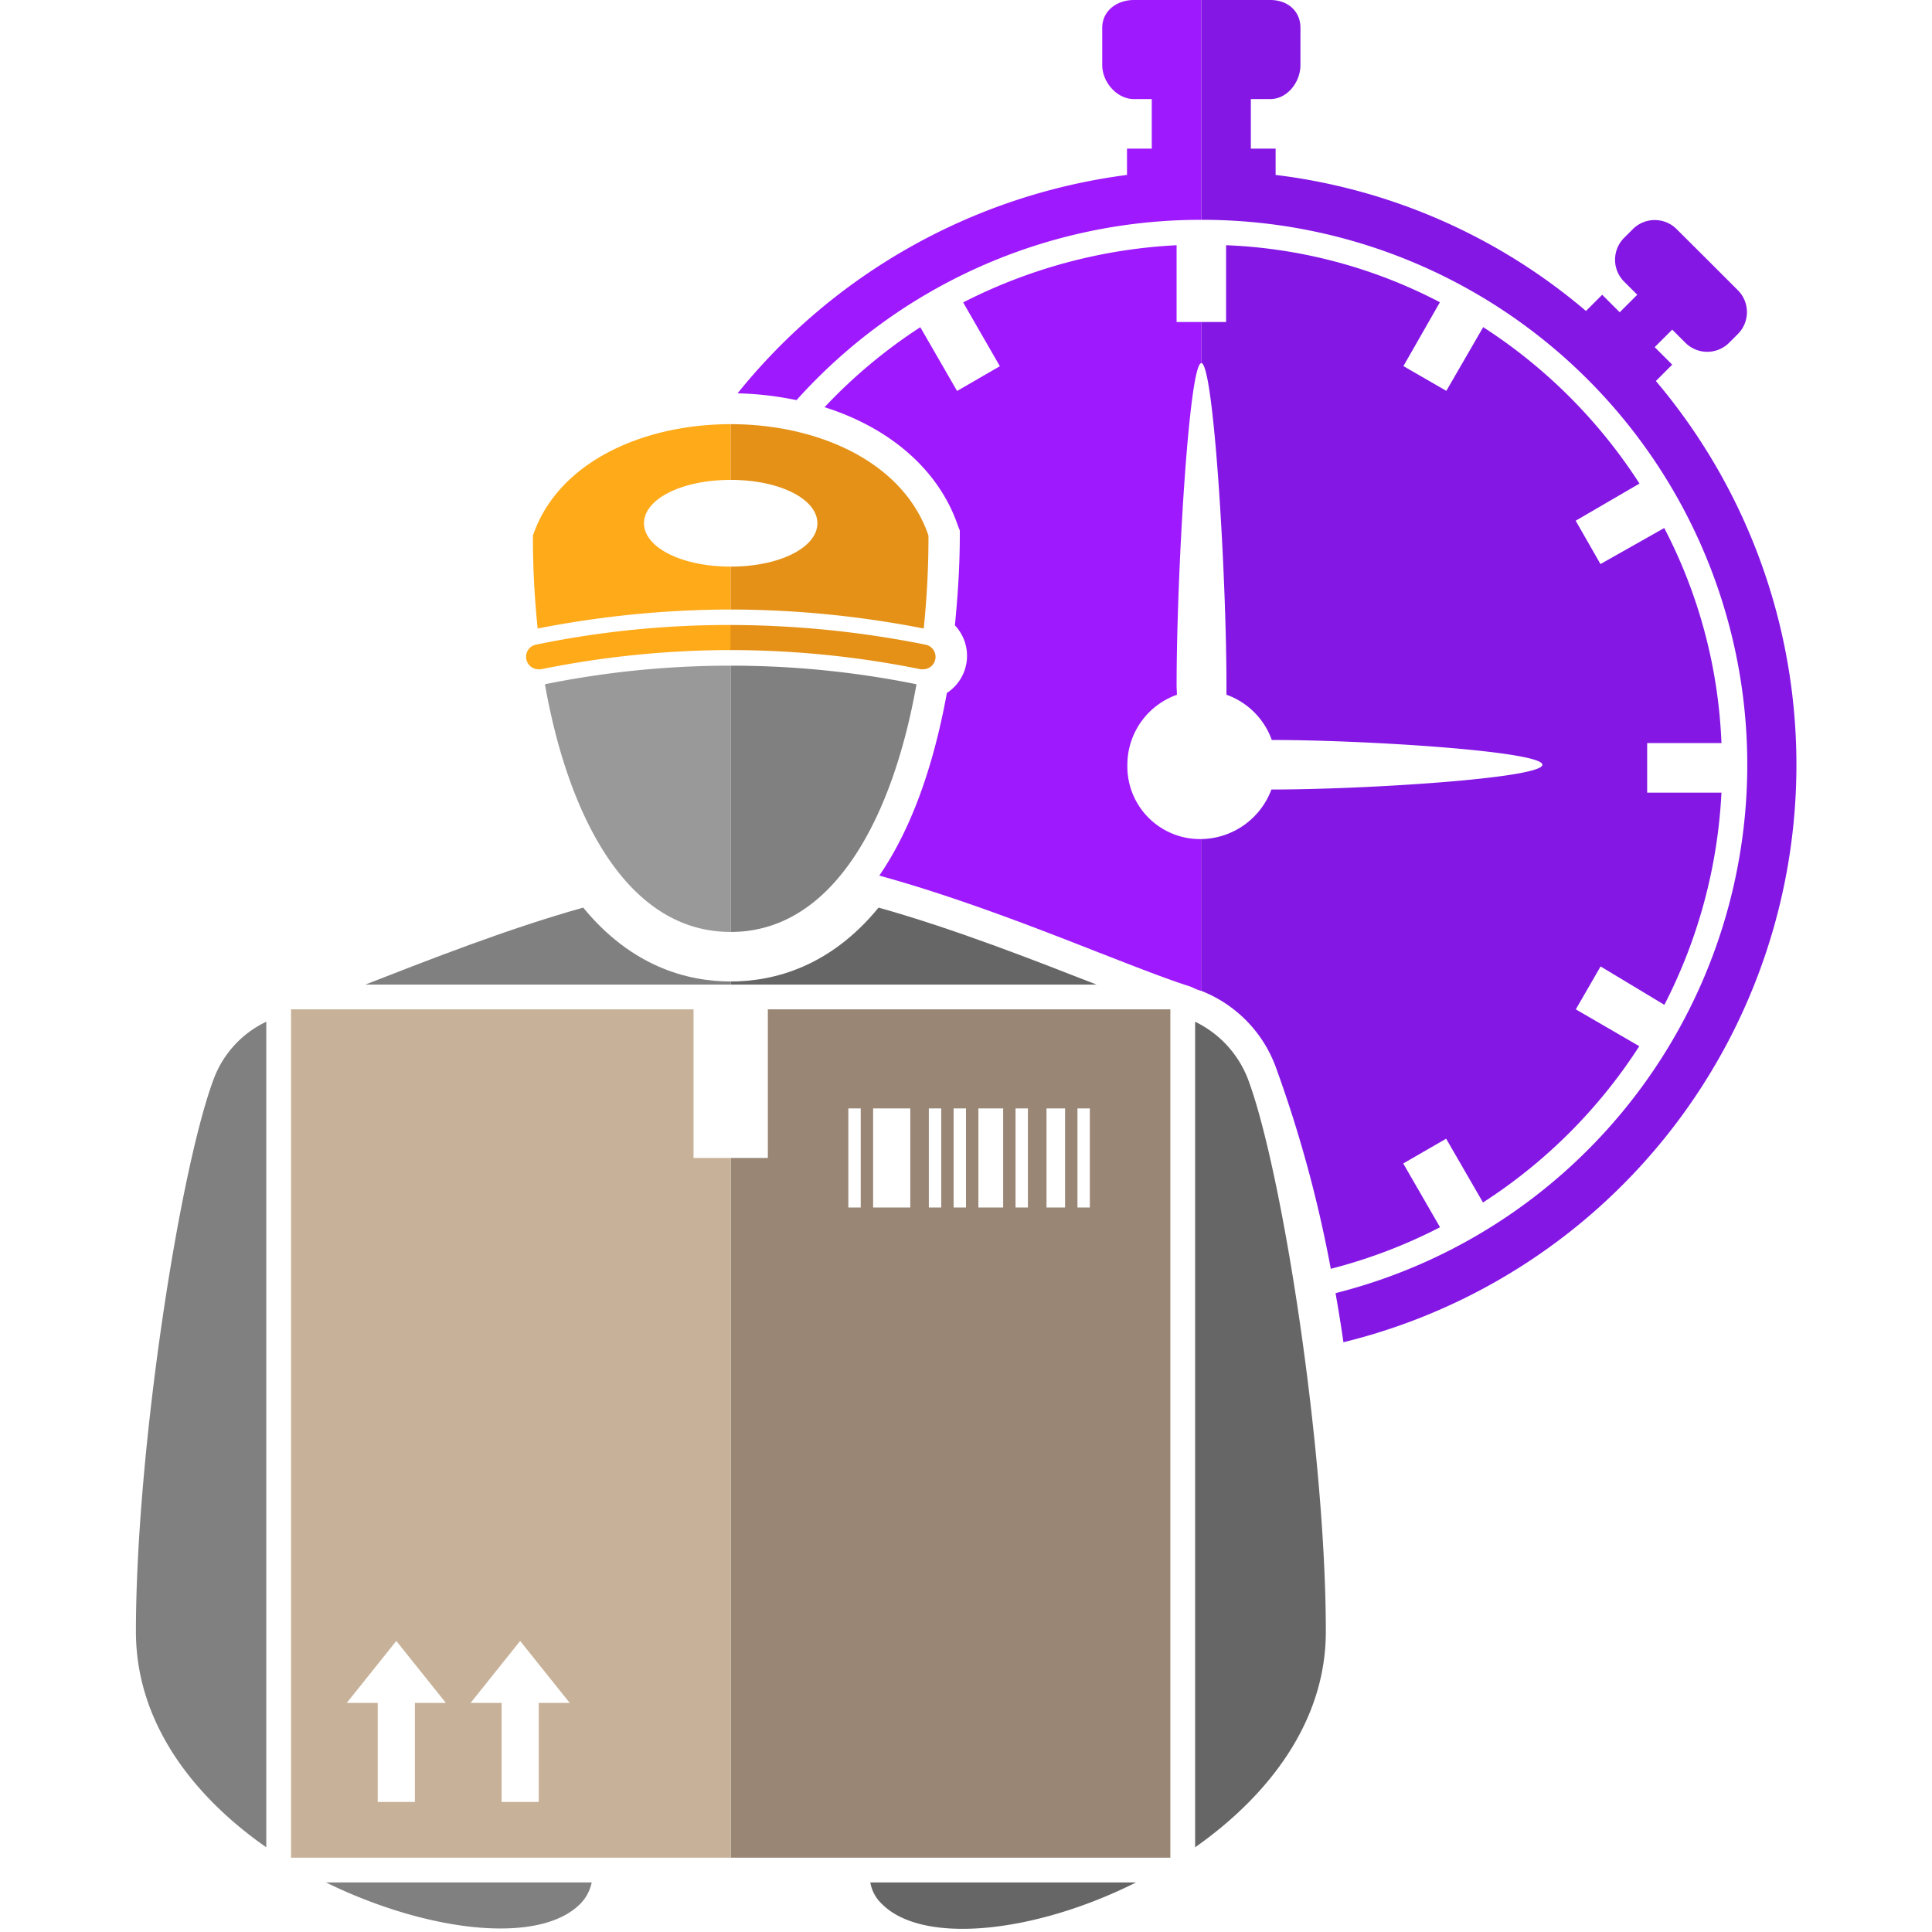 <svg xmlns="http://www.w3.org/2000/svg" width="312" height="312" viewBox="0 0 312 312">
  <defs>
    <style>
      .a {
        fill: #fff;
      }

      .b {
        fill: #8517e5;
      }

      .c {
        fill: #9f19ff;
      }

      .d {
        fill: #999;
      }

      .e {
        fill: #ffaa19;
      }

      .f {
        fill: gray;
      }

      .g {
        fill: #e59117;
      }

      .h {
        fill: #666;
      }

      .i {
        fill: #998675;
      }

      .j {
        fill: #c7b299;
      }
    </style>
  </defs>
  <title>fastshipping</title>
  <g>
    <rect class="a" width="312" height="312"/>
    <path class="b" d="M266,120h12a82.15,82.15,0,0,0-9.24-34.73l-10.3,5.82-4-7,10.3-6a84.46,84.46,0,0,0-25.24-25.26l-5.95,10.29-6.93-4,5.89-10.31A81.31,81.31,0,0,0,198,39.6V52h-4v6.63c2,0,4.06,34.33,4.06,52,0,0.54,0,1.06,0,1.56a12.06,12.06,0,0,1,7.32,7.31c15.09,0,43.7,1.81,43.7,4s-28.66,4-43.76,4a12.29,12.29,0,0,1-11.36,8V160a21,21,0,0,1,12.15,12.55,204.94,204.94,0,0,1,8.8,32.35,83.78,83.78,0,0,0,17.64-6.71l-5.94-10.3,6.93-4,5.95,10.3a84.41,84.41,0,0,0,25.24-25.24L254.48,163l4-6.93,10.3,6.2A84,84,0,0,0,278,128H266v-8Z"/>
    <path class="c" d="M182.06,123.5a12,12,0,0,1,8-11.3c0-.5-0.05-1-0.05-1.56,0-17.67,2-52,4-52V52h-4V39.6a85.09,85.09,0,0,0-34.47,9.24l5.93,10.3-6.91,4-5.94-10.3a83.93,83.93,0,0,0-15.46,12.92c10.55,3.33,18.46,10.12,21.53,19.12L155,85.67V86.5c0,4.8-.32,9.67-0.79,14.49a7.16,7.16,0,0,1-1.3,10.92C150.68,124.17,147,134.12,142,141.4l1.28,0.36c11.83,3.34,24.13,8.12,34,12,5.94,2.31,11,4.3,14.76,5.5,0.68,0.22.92,0.47,1.92,0.75V135.5A11.72,11.72,0,0,1,182.06,123.5Z"/>
    <path class="c" d="M183.13,0C180.36,0,178,1.74,178,4.5v6c0,2.76,2.36,5.5,5.13,5.5H186v8h-4v4.25a96.68,96.68,0,0,0-62.89,35.27,52.26,52.26,0,0,1,9.52,1.1A87.64,87.64,0,0,1,194,35.5V0H183.13Z"/>
    <path class="b" d="M267.41,61.53l2.64-2.64-2.83-2.83,2.83-2.83,2.12,2.12a5,5,0,0,0,7.07,0l1.41-1.41a5,5,0,0,0,0-7.07l-4.95-4.95L270.76,37a5,5,0,0,0-7.07,0l-1.41,1.41a5,5,0,0,0,0,7.07l2.12,2.12-2.83,2.83-2.83-2.83-2.64,2.64q3,2.57,5.86,5.39l0,0A95,95,0,0,0,206,28.25V24h-4V16h3.13c2.76,0,4.88-2.74,4.88-5.5v-6c0-2.76-2.11-4.5-4.87-4.5H194V35.5a88,88,0,0,1,21.68,173.33c0.45,2.59.89,5.24,1.27,7.93A96,96,0,0,0,267.41,61.53Z"/>
  </g>
  <g>
    <path class="d" d="M118,107.5a150.6,150.6,0,0,0-30,3c3.65,20.73,13,40,30,40v-43Z"/>
    <path class="e" d="M118,100.93a153.81,153.81,0,0,0-31.52,3.19A2,2,0,0,0,85,106.48a2,2,0,0,0,2,1.6,1.5,1.5,0,0,0,.35,0,155.26,155.26,0,0,1,30.72-3.1v-4Z"/>
    <path class="e" d="M118,91.5c-8,0-14-3.13-14-7s6-7,14-7v-9c-14,0-27.87,6-31.94,18a142.32,142.32,0,0,0,.77,15A163.22,163.22,0,0,1,118,98.43V91.5Z"/>
    <path class="f" d="M118,107.5a150.6,150.6,0,0,1,30,3c-3.65,20.73-13,40-30,40v-43Z"/>
    <path class="g" d="M118,100.93a161.22,161.22,0,0,1,31.52,3.19,2,2,0,0,1,1.52,2.36,2,2,0,0,1-2,1.6,1.5,1.5,0,0,1-.35,0,155.26,155.26,0,0,0-30.72-3.1v-4Z"/>
    <path class="g" d="M118,91.5c8,0,14-3.13,14-7s-6-7-14-7v-9c14,0,27.87,6,31.94,18a142.32,142.32,0,0,1-.77,15A163.22,163.22,0,0,0,118,98.43V91.5Z"/>
    <path class="h" d="M141.88,146.57C134.09,156.1,125,158.5,118,158.5V159h59.08C166.83,155,154.11,150,141.88,146.57Z"/>
    <path class="h" d="M142.45,307.5c6.62,6.62,24.68,4.69,41-3.5h-42.9A6.15,6.15,0,0,0,142.45,307.5Z"/>
    <path class="h" d="M214.11,263.5c0-29-7-74.37-12.57-89.22A17.11,17.11,0,0,0,193,165V298.32C204.92,289.94,214.11,278,214.11,263.5Z"/>
    <path class="f" d="M94.18,146.57C102,156.1,111,158.5,118,158.5V159H59C69.27,155,81.94,150,94.18,146.57Z"/>
    <path class="f" d="M93.66,307.5C87,314.12,69,312,52.65,304h42.9A6.85,6.85,0,0,1,93.66,307.5Z"/>
    <path class="f" d="M21.95,263.5c0-29,7-74.37,12.55-89.22A16.69,16.69,0,0,1,43,165V298.32C31,289.94,21.95,278,21.95,263.5Z"/>
    <polygon class="i" points="124 163 124 187 118 187 118 300 189 300 189 163 124 163"/>
    <polygon class="j" points="112 187 112 163 47 163 47 300 118 300 118 187 112 187"/>
    <polygon class="a" points="64 265 56 275 61 275 61 291 67 291 67 275 72 275 64 265"/>
    <polygon class="a" points="84 265 76 275 81 275 81 291 87 291 87 275 92 275 84 265"/>
    <rect class="a" x="137" y="179" width="2" height="16"/>
    <rect class="a" x="141" y="179" width="6" height="16"/>
    <rect class="a" x="150" y="179" width="2" height="16"/>
    <rect class="a" x="154" y="179" width="2" height="16"/>
    <rect class="a" x="158" y="179" width="4" height="16"/>
    <rect class="a" x="164" y="179" width="2" height="16"/>
    <rect class="a" x="169" y="179" width="3" height="16"/>
    <rect class="a" x="174" y="179" width="2" height="16"/>
  </g>
</svg>
